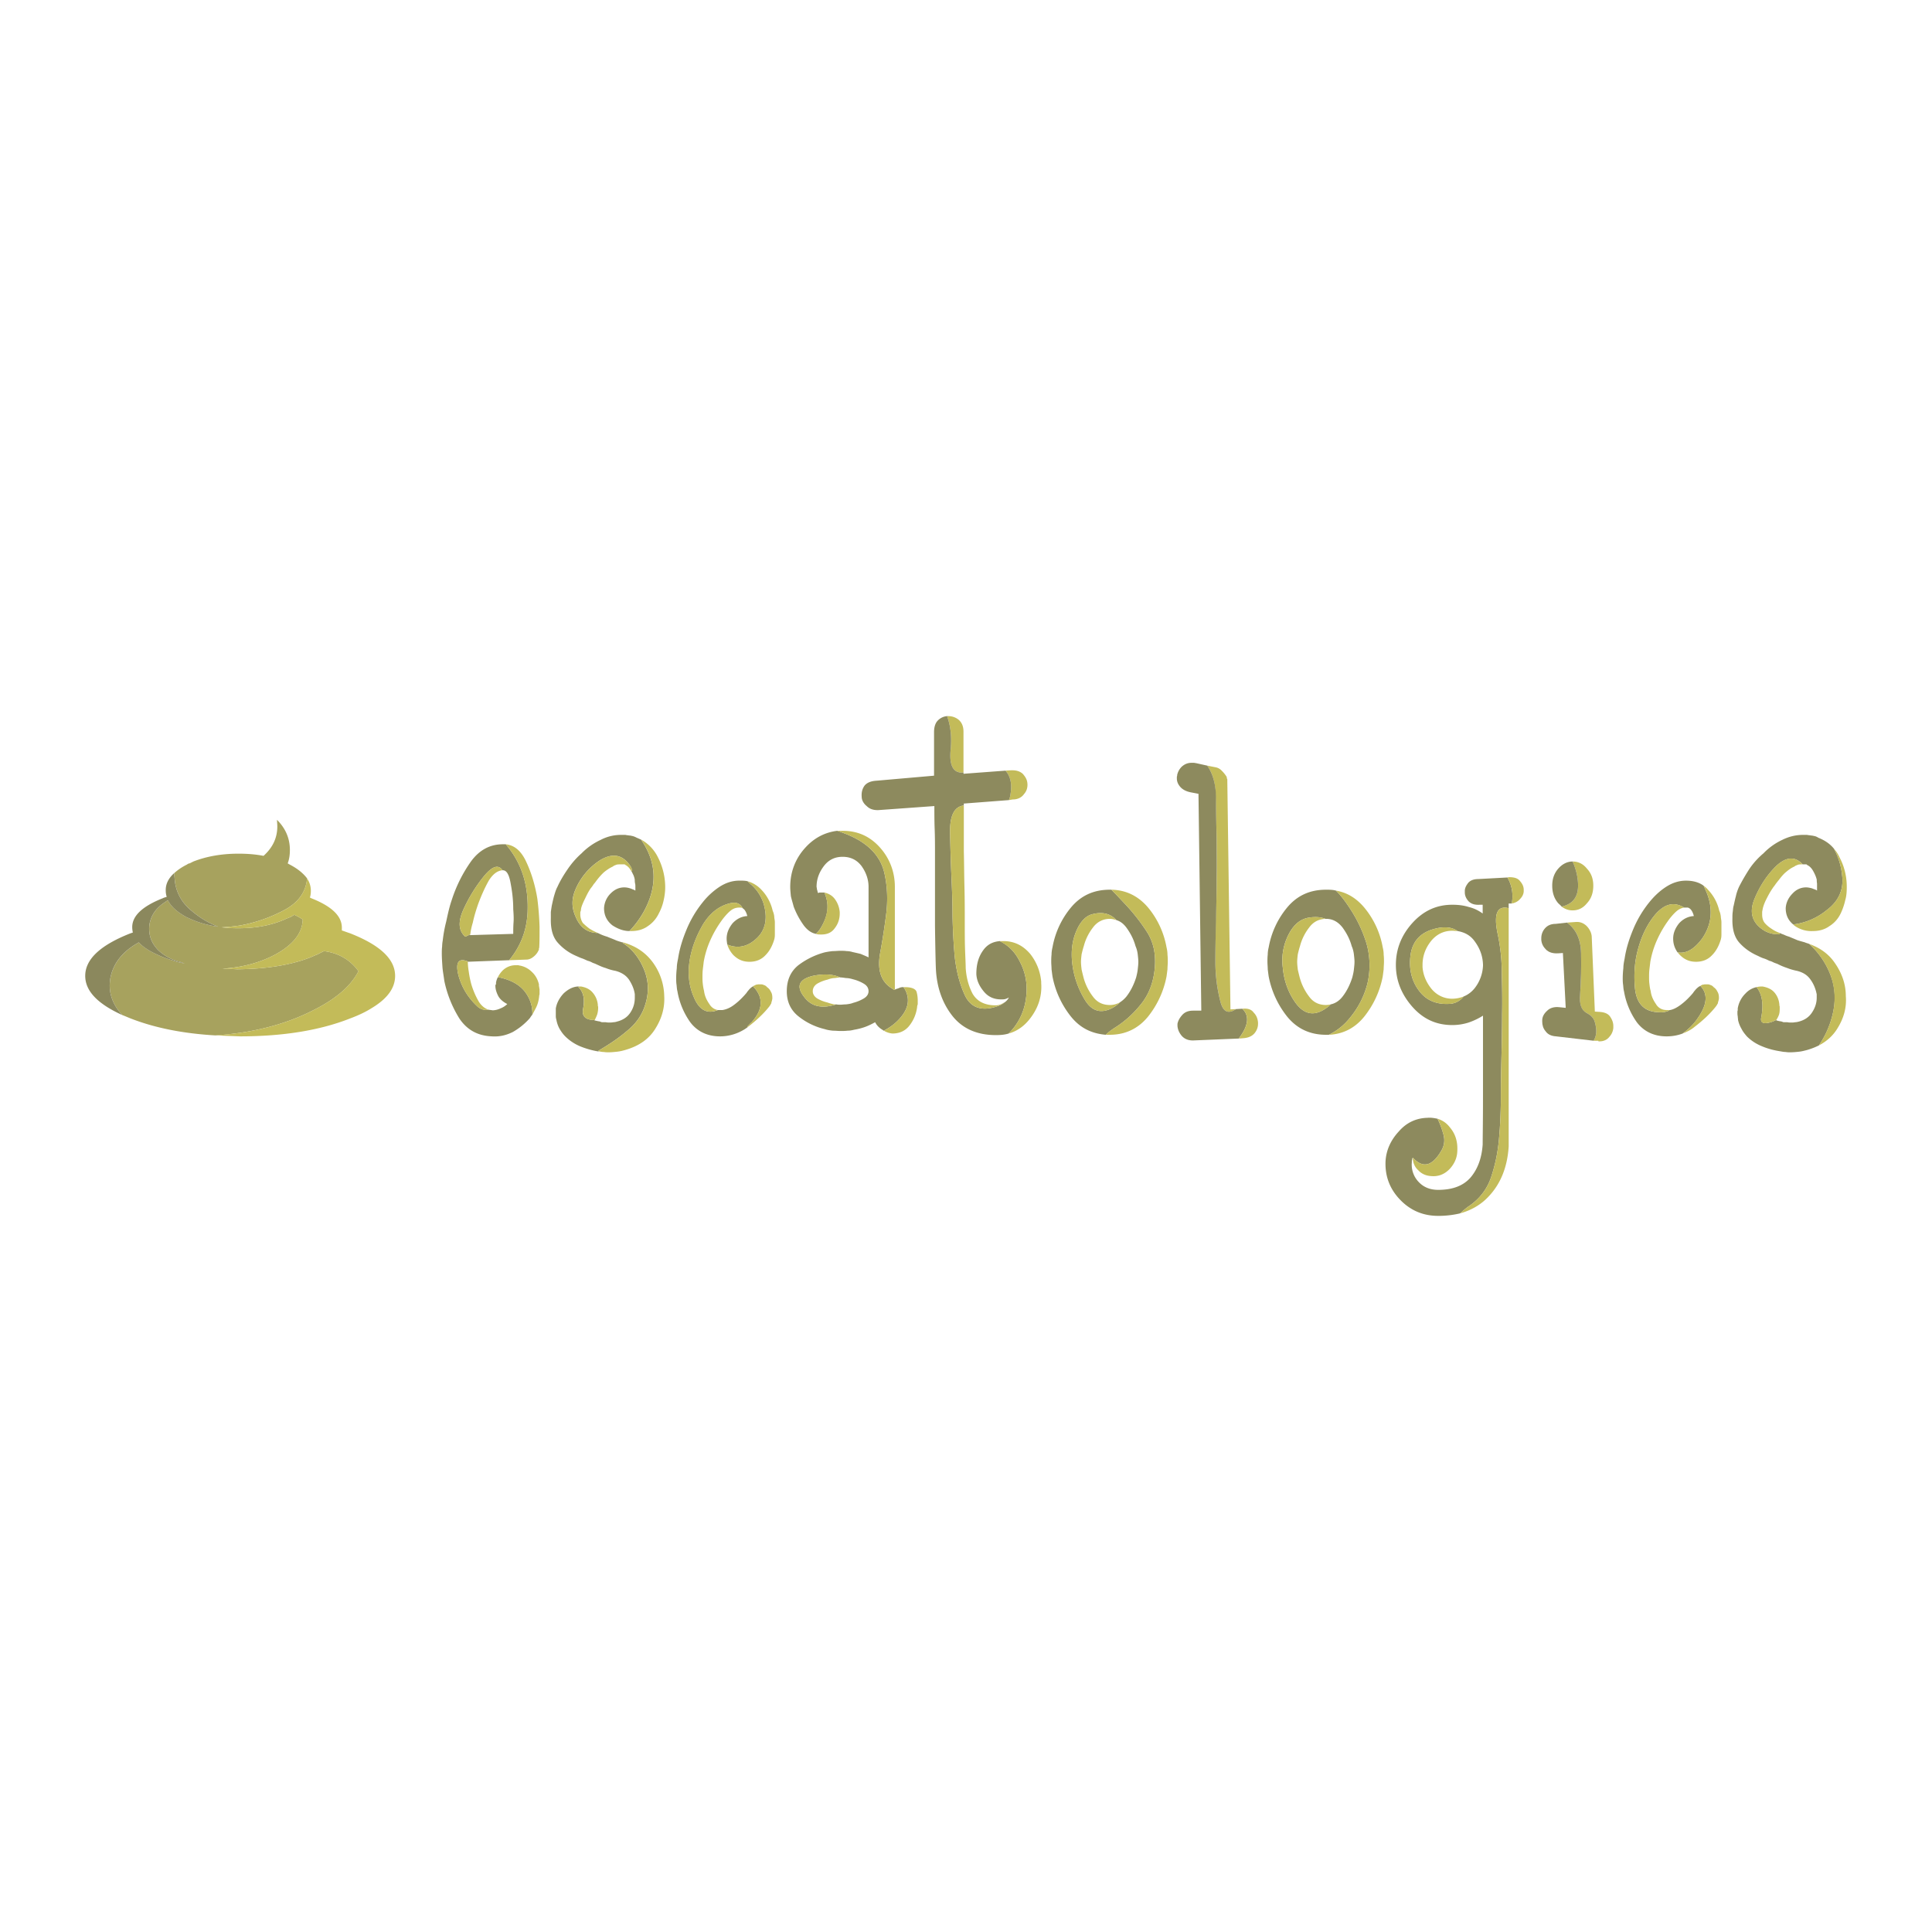 <svg xmlns="http://www.w3.org/2000/svg" width="2500" height="2500" viewBox="0 0 192.756 192.756"><g fill-rule="evenodd" clip-rule="evenodd"><path fill="#fff" d="M0 0h192.756v192.756H0V0z"/><path d="M27.667 82.452c0 1.125-.438 2.094-1.375 2.938-.782-.156-1.626-.219-2.501-.219-1.72 0-3.22.282-4.501.782l-.375.188c-.094 0-.188.063-.281.125-.5.25-.906.532-1.25.844 0 .125 0 .25.031.406.063 1.25.532 2.282 1.438 3.126.907.813 1.845 1.407 2.907 1.813a9.889 9.889 0 0 1-2.782-.782c-.125-.062-.219-.094-.344-.156-.938-.5-1.563-1.063-1.875-1.688a.677.677 0 0 0-.25.156c-.907.562-1.438 1.312-1.594 2.251-.062.438-.032.875.093 1.281.125.438.375.844.719 1.219.562.563 1.219.938 2.063 1.188.188.031.407.125.657.219-.219-.062-.469-.094-.688-.156a16.47 16.47 0 0 1-1.5-.5c-1.094-.438-1.907-.907-2.407-1.469-.031.031-.063.031-.094.062-1.5.845-2.407 1.97-2.719 3.377-.282 1.375.094 2.657 1.157 3.813.25.094.531.219.844.344 2.407.938 5.221 1.501 8.44 1.688 3.751-.251 7.034-1.095 9.816-2.532 2.25-1.126 3.72-2.407 4.47-3.877-.844-1.156-2-1.813-3.438-2-.219.094-.438.219-.688.344-.188.062-.375.156-.594.25-2.032.812-4.501 1.188-7.377 1.219-.5-.031-1-.031-1.469-.062 2.032-.125 3.813-.625 5.314-1.438 1.751-.969 2.657-2.125 2.688-3.47a5.601 5.601 0 0 0-.844-.469c-.156.094-.281.188-.438.25-.094.031-.188.094-.25.094-1.375.657-3.001 1-4.876 1a14.35 14.35 0 0 1-1.688-.094c.625-.031 1.25-.094 1.876-.188a15.06 15.06 0 0 0 4.439-1.563c1.375-.75 2.094-1.782 2.22-3.126-.375-.5-.938-.969-1.719-1.375-.062-.031-.157-.094-.219-.125.156-.406.219-.844.219-1.344 0-1.156-.438-2.157-1.282-3.001-.005.187.027.407.027.657z" fill="#a7a25e"/><path d="M22.102 92.518c.532.062 1.095.094 1.688.094 1.875 0 3.501-.344 4.876-1 .063 0 .157-.062.25-.094.156-.062.281-.156.438-.25a5.7 5.7 0 0 1 .844.469c-.031 1.344-.938 2.501-2.688 3.47-1.5.813-3.282 1.313-5.314 1.438.469.031.969.031 1.469.062 2.876-.031 5.345-.406 7.377-1.219.219-.094.406-.188.594-.25.25-.125.469-.25.688-.344 1.438.187 2.595.844 3.438 2-.75 1.47-2.22 2.751-4.47 3.877-2.782 1.438-6.064 2.281-9.816 2.532l2.47.094c4.283 0 7.971-.595 10.973-1.782.844-.312 1.563-.656 2.157-1.031 1.563-.938 2.345-2.001 2.345-3.22 0-1.657-1.469-3.064-4.501-4.252-.281-.094-.531-.188-.813-.281v-.281c0-1.157-1-2.126-3.063-2.938-.031-.031-.062-.031-.125-.062.062-.188.094-.406.094-.657a2.18 2.18 0 0 0-.375-1.25c-.125 1.345-.844 2.376-2.22 3.126a15.06 15.06 0 0 1-4.439 1.563c-.626.092-1.251.154-1.877.186z" fill="#c3bb59"/><path d="M16.538 88.891c0 .188.032.375.094.594-.125.031-.25.062-.375.125-2.063.812-3.095 1.782-3.064 2.938 0 .156.031.344.062.5-.094 0-.156.062-.219.062-3.032 1.188-4.533 2.595-4.533 4.252 0 1.5 1.219 2.782 3.689 3.907-1.063-1.156-1.438-2.438-1.157-3.813.312-1.407 1.219-2.532 2.719-3.377l.094-.062c.5.562 1.313 1.032 2.407 1.469.469.188.969.344 1.5.5.219.062.469.094.688.156-.25-.094-.469-.188-.657-.219-.844-.25-1.5-.625-2.063-1.188-.344-.375-.594-.782-.719-1.219a2.933 2.933 0 0 1-.093-1.281c.156-.938.688-1.688 1.594-2.251a.677.677 0 0 1 .25-.156c.312.625.938 1.188 1.875 1.688.125.062.219.094.344.156a9.889 9.889 0 0 0 2.782.782c-1.062-.407-2-1-2.907-1.813-.906-.844-1.375-1.875-1.438-3.126-.031-.156-.031-.281-.031-.406-.592.532-.873 1.126-.842 1.782z" fill="#8b885d"/><path d="M150.396 87.547l-2.908.156c-.436 0-.781.125-1 .375-.219.282-.344.532-.344.813v.125c0 .344.125.625.375.906.281.281.658.375 1.127.344h.281v.876a3.87 3.87 0 0 0-1.408-.657c-.5-.156-1.031-.219-1.625-.219-1.594 0-2.906.625-4.002 1.845-1.062 1.188-1.625 2.563-1.625 4.157 0 1.563.562 2.938 1.625 4.158 1.096 1.25 2.408 1.844 4.002 1.844.594 0 1.125-.094 1.625-.25a6.74 6.74 0 0 0 1.439-.688v8.128c0 2.407-.031 3.97-.031 4.72-.094 1.376-.5 2.47-1.221 3.314-.719.812-1.781 1.219-3.219 1.219-.781 0-1.438-.25-1.939-.781a2.48 2.48 0 0 1-.688-1.97v-.156c0-.031.031-.062.031-.094 0-.062 0-.125.031-.156s.031-.031.031-.062c1.002 1.095 1.939.875 2.846-.688.281-.47.375-1.001.219-1.595a8.81 8.81 0 0 0-.594-1.594c-.312-.062-.625-.125-1-.094-1.127.031-2.096.469-2.877 1.375-.781.844-1.25 1.845-1.312 2.97-.062 1.501.438 2.782 1.469 3.845 1.031 1.063 2.283 1.595 3.783 1.595a9.38 9.38 0 0 0 2.188-.25c.312-.281.625-.562.969-.781.971-.688 1.689-1.595 2.096-2.751.406-1.188.688-2.47.812-3.877.125-1.375.188-2.782.188-4.22 0-1.345.031-2.688.062-4.033.031-1.406.062-2.813.062-4.22.031-1.47 0-2.813-.031-4.127 0-1.375-.156-2.719-.438-4.001-.375-1.907 0-2.72 1.125-2.438v-.469h.312c.158-.906.033-1.781-.436-2.594zm-9.66 7.69c.188-1.25.877-2.063 2.064-2.47 1.156-.375 2-.312 2.625.125.719.125 1.281.438 1.688 1 .533.719.814 1.469.846 2.344v.124a3.92 3.92 0 0 1-.846 2.251 2.71 2.71 0 0 1-1.094.812c-.312.406-.75.657-1.25.72-1.406.125-2.5-.313-3.25-1.376-.72-.998-.97-2.186-.783-3.53z" fill="#8d8a5e"/><path d="M144.895 92.861c.188 0 .344.031.531.031-.625-.438-1.469-.5-2.625-.125-1.188.406-1.877 1.219-2.064 2.47-.188 1.344.062 2.531.783 3.532.75 1.062 1.844 1.501 3.25 1.376a1.84 1.84 0 0 0 1.25-.72 3.254 3.254 0 0 1-1.125.219c-.812 0-1.531-.344-2.062-.969-.531-.656-.844-1.376-.906-2.188v-.125-.094c0-.875.281-1.657.844-2.375.561-.688 1.28-1.032 2.124-1.032zM150.553 87.516l-.156.031c.469.813.594 1.688.438 2.595.344-.062.625-.219.812-.438.25-.25.375-.532.375-.813v-.062-.062c0-.344-.156-.625-.406-.907-.22-.251-.563-.344-1.063-.344zM150.521 90.61c-1.125-.281-1.5.532-1.125 2.438.281 1.282.438 2.626.438 4.001.031 1.313.062 2.657.031 4.127 0 1.406-.031 2.813-.062 4.22-.031 1.345-.062 2.688-.062 4.033 0 1.438-.062 2.845-.188 4.22a16.404 16.404 0 0 1-.812 3.877c-.406 1.156-1.125 2.062-2.096 2.751-.344.219-.656.5-.969.781 1.125-.312 2.096-.875 2.846-1.688 1.219-1.281 1.875-2.97 2-5.001V90.61h-.001zM143.426 111.618c.25.5.438 1.031.594 1.594a2.004 2.004 0 0 1-.219 1.595c-.906 1.562-1.844 1.782-2.846.688 0 .5.188.938.533 1.25.344.375.781.563 1.312.595.719.062 1.312-.188 1.812-.688.5-.531.75-1.125.781-1.75.062-1.001-.188-1.782-.75-2.438a2.385 2.385 0 0 0-1.217-.846zM158.336 86.672c-.375-.469-.844-.719-1.438-.719.281.625.469 1.282.531 2 .125 1.407-.406 2.22-1.625 2.501.344.25.688.375 1.094.375.594 0 1.062-.25 1.438-.719.439-.469.627-1.063.627-1.75 0-.657-.188-1.219-.627-1.688z" fill="#c3bb59"/><path d="M156.898 85.953c-.531 0-1.031.25-1.438.719s-.594 1.031-.594 1.688c0 .688.188 1.282.594 1.75.125.125.25.219.344.344 1.219-.281 1.75-1.094 1.625-2.501a6.072 6.072 0 0 0-.531-2zM133.297 88.86c-.312-.094-.656-.094-1-.094-1.625 0-2.908.594-3.908 1.813a8.551 8.551 0 0 0-1.812 3.939c-.062.25-.094.5-.094.719-.031.281-.031.5-.031.719 0 .25.031.501.031.75.031.25.062.5.094.719a9.19 9.19 0 0 0 1.844 4.002c.969 1.188 2.252 1.813 3.877 1.813h.281a6.083 6.083 0 0 0 2.125-1.72 8.674 8.674 0 0 0 1.721-3.376 8.01 8.01 0 0 0-.094-4.033 13.482 13.482 0 0 0-1.564-3.345c-.439-.687-.908-1.343-1.47-1.906zm-2.688 2.688c.625-.094 1.156-.062 1.625.125h.062c.688 0 1.219.313 1.656.875.406.562.719 1.156.906 1.844.125.282.188.562.219.812.031.282.062.532.062.75 0 .25-.031.501-.062.781-.031.281-.094.531-.156.781-.219.688-.531 1.345-.969 1.907-.312.406-.719.688-1.188.782-.125.125-.25.25-.406.344-1.156.844-2.158.719-3.033-.406-.75-1.001-1.219-2.22-1.344-3.627a5.625 5.625 0 0 1 .812-3.688c.471-.717 1.033-1.155 1.816-1.28z" fill="#8d8a5e"/><path d="M132.234 91.673c-.469-.188-1-.219-1.625-.125-.783.125-1.346.563-1.814 1.282a5.614 5.614 0 0 0-.812 3.688c.125 1.407.594 2.626 1.344 3.627.875 1.125 1.877 1.25 3.033.406.156-.094.281-.219.406-.344a2.423 2.423 0 0 1-.469.062c-.719 0-1.281-.282-1.688-.845a5.416 5.416 0 0 1-.939-1.907c-.062-.25-.125-.5-.188-.781-.031-.28-.062-.531-.062-.781 0-.219.031-.469.062-.75.062-.25.125-.531.219-.812a5.099 5.099 0 0 1 .908-1.844c.407-.563.938-.844 1.625-.876z" fill="#c3bb59"/><path d="M138.049 95.237c0-.219-.031-.469-.094-.719a8.55 8.55 0 0 0-1.814-3.939c-.781-.938-1.719-1.532-2.844-1.719.562.563 1.031 1.219 1.469 1.907a13.378 13.378 0 0 1 1.564 3.345 8.01 8.01 0 0 1 .094 4.033 8.66 8.66 0 0 1-1.721 3.376 6.085 6.085 0 0 1-2.125 1.72c1.438-.063 2.625-.688 3.533-1.813a9.2 9.2 0 0 0 1.844-4.002c.031-.219.062-.469.094-.719 0-.249.031-.5.031-.75 0-.22 0-.438-.031-.72z" fill="#c3bb59"/><path d="M164.527 90.048a10.937 10.937 0 0 0-1.564 2.626c-.406.969-.719 1.938-.875 2.97-.062.312-.125.625-.125.938a9.508 9.508 0 0 0-.062.938c0 .25 0 .47.031.688s.031.469.094.688a7.51 7.51 0 0 0 1.281 3.095c.688.907 1.689 1.407 2.971 1.407.562 0 1.094-.094 1.594-.281.594-.438 1.125-.938 1.531-1.563.939-1.344 1.002-2.407.25-3.188-.062.031-.156.062-.219.125a1.8 1.8 0 0 0-.344.344c-.062.062-.125.156-.188.25-.062.062-.156.188-.281.312a6.68 6.68 0 0 1-.969.876c-.344.25-.688.438-1.031.5h-.094l.031.031a1.91 1.91 0 0 1-1.031.188c-1.471-.031-2.252-.844-2.408-2.407-.125-1.376-.031-2.688.312-3.907.375-1.376.938-2.501 1.689-3.408.938-1.094 1.875-1.344 2.906-.719h.376a.633.633 0 0 1 .312.219c.125.156.219.375.281.625-.562.031-1.062.281-1.469.719-.375.469-.594.969-.594 1.531 0 .532.156.969.438 1.376.875.156 1.688-.344 2.469-1.407.783-1.156 1.033-2.407.689-3.782-.125-.532-.344-1-.562-1.469-.471-.344-1.064-.5-1.752-.5-.719 0-1.375.219-2 .625-.624.403-1.187.935-1.687 1.56z" fill="#8d8a5e"/><path d="M164.559 98.145c-.031-.25-.031-.438-.031-.626 0-.25 0-.5.031-.781l.094-.781a9.17 9.17 0 0 1 .719-2.282c.344-.75.75-1.407 1.219-2.032.25-.312.5-.594.781-.813a1.5 1.5 0 0 1 .656-.281c-1.031-.625-1.969-.375-2.906.719-.752.907-1.314 2.032-1.689 3.408-.344 1.219-.438 2.531-.312 3.907.156 1.563.938 2.376 2.408 2.407.375.031.719-.031 1.031-.188l-.031-.031h-.25c-.469 0-.844-.219-1.062-.594-.281-.407-.469-.813-.531-1.313-.067-.219-.096-.469-.127-.719z" fill="#c3bb59"/><path d="M169.967 88.36c.219.469.438.938.562 1.469.344 1.375.094 2.626-.689 3.782-.781 1.063-1.594 1.563-2.469 1.407.062.062.125.156.219.25.469.469.969.688 1.625.688.658 0 1.189-.219 1.596-.656.406-.406.688-.938.875-1.563.062-.219.062-.406.062-.594v-.594-.281-.25c0-.219-.062-.407-.062-.594-.031-.188-.062-.375-.156-.563a4.426 4.426 0 0 0-1.125-2.094c-.126-.157-.282-.282-.438-.407zM170.967 98.488a.595.595 0 0 0-.344-.219c-.094-.062-.219-.062-.375-.062h-.189c-.061.031-.154.031-.186.031-.064.031-.158.062-.221.125.752.781.689 1.845-.25 3.188-.406.625-.938 1.125-1.531 1.563.406-.157.812-.345 1.188-.657.814-.625 1.533-1.281 2.127-2.031.062-.094.125-.156.156-.25.062-.062.062-.125.062-.188a.579.579 0 0 0 .062-.219c.031-.062.031-.125.031-.218 0-.22-.031-.438-.156-.626a1.037 1.037 0 0 0-.374-.437zM158.273 92.361c-.312-.282-.656-.407-1.062-.375l-.875.062c.875.625 1.375 1.626 1.406 3.032.031 1.376 0 2.751-.094 4.126-.094.97.125 1.563.625 1.845.438.219.752.531.846.938.219.75.188 1.344-.125 1.845h.468c0 .031.031.062.031.062h.094c.406 0 .75-.156.969-.438a1.5 1.5 0 0 0 .406-.907v-.094-.094c0-.344-.125-.656-.344-.969-.219-.281-.562-.406-1.031-.438l-.469-.031-.312-7.503c-.031-.373-.22-.748-.533-1.061z" fill="#c3bb59"/><path d="M157.742 95.081c-.031-1.406-.531-2.407-1.406-3.032l-1.125.125c-.469 0-.812.156-1.062.438s-.375.625-.375 1v.157c.031.375.188.688.469.969.281.282.688.407 1.219.375l.469-.032.281 5.471-.625-.062c-.5-.062-.938.062-1.219.344-.312.281-.5.594-.5.969v.124c0 .344.094.688.344.97.188.28.531.469 1.031.5l3.752.438c.312-.501.344-1.095.125-1.845-.094-.406-.408-.719-.846-.938-.5-.281-.719-.875-.625-1.845.093-1.375.124-2.75.093-4.126z" fill="#8d8a5e"/><path d="M121.887 76.887a1.12 1.12 0 0 0-.656-.344l-.781-.156c.562.813.844 1.845.844 3.095l.094 4.221c0 1.25.031 2.563 0 3.907 0 1.407-.031 2.813-.094 4.22 0 1.282-.031 2.688-.031 4.126 0 1.438.188 2.813.531 4.096.281.938.781 1.125 1.531.625l-.562.031-.312-22.727v-.219a.597.597 0 0 1-.062-.25 3.248 3.248 0 0 0-.502-.625z" fill="#c3bb59"/><path d="M120.449 76.387l-1.125-.25c-.062 0-.156-.031-.221-.031h-.219c-.375 0-.688.125-.969.375a1.64 1.64 0 0 0-.469.844v.093c-.031.031-.031.094-.031.125v.125c0 .312.125.594.344.844s.562.438 1 .531l.814.156.281 21.633h-.812c-.502 0-.846.156-1.096.438s-.406.562-.469.875v.219c.031.375.188.719.469 1.032.281.281.656.438 1.189.406l4.5-.188v-.062c.938-1.251 1.031-2.22.312-2.907h-.094l-.531.031c-.75.5-1.25.312-1.531-.625a15.804 15.804 0 0 1-.531-4.096c0-1.438.031-2.845.062-4.126.031-1.407.062-2.813.062-4.22.031-1.344 0-2.657 0-3.907-.031-1.407-.062-2.813-.062-4.221-.029-1.25-.31-2.281-.873-3.094z" fill="#8d8a5e"/><path d="M125.514 102.083v-.062c-.031-.375-.156-.719-.438-1-.219-.312-.594-.438-1.127-.375.719.688.625 1.656-.312 2.907v.062l.375-.031c.502-.031.877-.188 1.127-.469.25-.282.375-.626.375-.97v-.062zM95.659 71.823a1.617 1.617 0 0 0-1.032-.375l-.125.031c.344.969.469 2.063.344 3.313-.156 1.625.281 2.376 1.282 2.282v-2.876-1.188c0-.531-.157-.906-.469-1.187zM100.785 76.856l-.469.031c.531.594.688 1.407.469 2.532-.031.125-.062.281-.125.406l.375-.062c.533 0 .908-.219 1.127-.532.281-.312.375-.688.344-1.062-.031-.375-.188-.657-.469-.969-.314-.282-.721-.376-1.252-.344z" fill="#c3bb59"/><path d="M100.66 79.825c.062-.125.094-.281.125-.406.219-1.125.062-1.938-.469-2.532l-4.188.313v-.125c-1 .094-1.438-.657-1.282-2.282.125-1.25 0-2.344-.344-3.313l.125-.031h-.155a1.454 1.454 0 0 0-.907.438c-.25.25-.375.657-.375 1.157v4.345l-5.72.5c-.563.031-.969.188-1.219.5-.219.312-.312.656-.281 1.094 0 .344.188.688.5.938.281.281.625.406 1.125.406l5.627-.406c0 .75 0 1.531.031 2.312.031.782.031 1.595.031 2.407v7.253c.031 2.25.062 3.688.094 4.345.094 1.751.625 3.314 1.625 4.596 1 1.281 2.47 1.938 4.345 1.938.469 0 .875-.031 1.281-.156a5.908 5.908 0 0 0 1.658-3.063c.281-1.407.156-2.752-.5-4.033-.471-1-1.158-1.688-2.033-2.125-.719.062-1.25.344-1.656.907-.5.688-.688 1.469-.688 2.375.031.626.281 1.188.75 1.751.438.531 1 .781 1.719.781.156 0 .281 0 .406-.03.125-.032.25-.095.375-.157a1.362 1.362 0 0 1-.5.532h-.031v.031a2.33 2.33 0 0 1-.625.312c-1.562.531-2.657.156-3.251-1.126-.532-1.156-.844-2.438-1-3.813a57.496 57.496 0 0 1-.219-4.158c0-1.406-.062-2.813-.125-4.22-.062-1.438-.094-2.813-.125-4.126 0-1.625.438-2.47 1.375-2.595v-.188l4.501-.346z" fill="#8d8a5e"/><path d="M94.784 82.952c.031 1.313.062 2.688.125 4.126.062 1.407.125 2.813.125 4.22.031 1.47.094 2.814.219 4.158.156 1.375.469 2.657 1 3.813.594 1.282 1.688 1.657 3.251 1.126.219-.062.438-.188.625-.312v-.031c-.25.156-.5.25-.781.25-1.094 0-1.844-.375-2.312-1.157-.407-.781-.626-1.626-.688-2.563 0-.344-.031-.938-.062-1.781-.031-.845-.031-1.845-.031-2.97 0-1.032 0-2.125-.031-3.313-.031-1.157-.031-2.376-.062-3.564v-2.407-2.188c-.941.123-1.378.967-1.378 2.593zM103.881 98.02v-.062a5.144 5.144 0 0 0-1.094-2.782c-.689-.813-1.533-1.25-2.564-1.282h-.5c.906.438 1.594 1.125 2.064 2.125.656 1.281.781 2.626.5 4.033a5.9 5.9 0 0 1-1.658 3.063c.814-.219 1.533-.72 2.096-1.438.844-1.062 1.25-2.251 1.156-3.595v-.062z" fill="#c3bb59"/><path d="M110.883 88.766h-.156c-1.625 0-2.906.594-3.908 1.813a8.551 8.551 0 0 0-1.812 3.939c-.062.25-.094.5-.094.719-.031.281-.031.5-.031.719 0 .25.031.501.031.75.031.25.062.5.094.719a9.19 9.19 0 0 0 1.844 4.002c.908 1.125 2.033 1.688 3.471 1.813.219-.219.469-.407.781-.626a10.297 10.297 0 0 0 2.689-2.375c.781-.938 1.25-2.095 1.406-3.502.156-1.469-.094-2.719-.781-3.782a19.506 19.506 0 0 0-2.189-2.782c-.501-.531-.939-1.001-1.345-1.407zm-1.875 2.439c.969-.25 1.781-.062 2.375.594.406.125.719.375 1 .75.408.562.719 1.156.908 1.844.125.282.188.562.219.812.031.282.062.532.062.75 0 .25-.031.501-.062.781-.031.281-.094.531-.156.781-.219.688-.533 1.345-.971 1.907a2.683 2.683 0 0 1-.625.562c-.219.22-.469.407-.75.563-1.156.625-2.094.344-2.781-.813a8.923 8.923 0 0 1-1.252-3.657c-.156-1.406.062-2.657.688-3.751.376-.623.814-.998 1.345-1.123z" fill="#8d8a5e"/><path d="M111.383 91.798c-.594-.656-1.406-.844-2.375-.594-.531.125-.969.5-1.346 1.125-.625 1.094-.844 2.345-.688 3.751a8.909 8.909 0 0 0 1.252 3.657c.688 1.157 1.625 1.438 2.781.813.281-.156.531-.344.75-.563a1.96 1.96 0 0 1-1.031.282c-.719 0-1.281-.282-1.688-.845a5.43 5.43 0 0 1-.938-1.907c-.062-.25-.125-.5-.188-.781-.031-.28-.062-.531-.062-.781 0-.219.031-.469.062-.75.062-.25.125-.531.219-.812a5.095 5.095 0 0 1 .906-1.844c.406-.562 1-.875 1.688-.875.22-.001.47.062.658.124z" fill="#c3bb59"/><path d="M111.102 102.614c-.312.219-.594.407-.781.626h.406c1.562 0 2.846-.626 3.814-1.813a9.2 9.2 0 0 0 1.844-4.002c.031-.219.062-.469.094-.719 0-.249.031-.5.031-.75 0-.219 0-.438-.031-.719 0-.219-.031-.469-.094-.719a8.566 8.566 0 0 0-1.812-3.939c-.969-1.156-2.189-1.782-3.689-1.813.406.406.844.875 1.344 1.407a19.506 19.506 0 0 1 2.189 2.782c.688 1.063.938 2.313.781 3.782-.156 1.407-.625 2.563-1.406 3.502a10.3 10.3 0 0 1-2.69 2.375z" fill="#c3bb59"/><path d="M183.783 87.297a6.975 6.975 0 0 0-.812-2.626c-.406-.5-.938-.844-1.564-1.094a1.119 1.119 0 0 0-.344-.156c-.156-.032-.281-.063-.375-.063-.156-.031-.281-.031-.406-.062h-.375c-.719 0-1.406.157-2.094.5a6.308 6.308 0 0 0-1.875 1.344 7.483 7.483 0 0 0-1.408 1.563 20.037 20.037 0 0 0-1.031 1.782c-.125.281-.25.625-.312.938-.094.344-.156.656-.219.938-.062.188-.062.407-.094.625s-.031.406-.031.625c-.031 1.063.188 1.875.688 2.438.5.562 1.125 1 1.844 1.313.189.094.377.188.564.25.219.062.406.156.594.25.156.031.281.094.406.156s.25.094.406.156a6.4 6.4 0 0 0 .969.406c.312.125.656.219.969.281.625.156 1.062.438 1.375.906.312.438.5.938.596 1.438V99.55c0 .5-.156 1-.471 1.469-.281.438-.719.75-1.312.906-.125.031-.25.062-.375.062-.125.031-.25.031-.406.031-.125 0-.219 0-.375-.031h-.375c-.094-.031-.219-.094-.344-.094a3.066 3.066 0 0 1-.375-.094v-.031a1.068 1.068 0 0 0-.281.125c-.906.344-1.346.219-1.221-.375.252-1.312.096-2.345-.469-3.032a2.058 2.058 0 0 0-1.094.625 2.69 2.69 0 0 0-.781 1.501v.188c-.031.062-.031.125-.031.156v.094c0 .094 0 .219.031.344 0 .125.031.25.031.375a3 3 0 0 0 .344.875c.156.312.344.531.531.751.406.406.906.75 1.533 1 .594.25 1.219.406 1.844.5.156.031.344.062.5.062.156.031.312.031.438.031.344 0 .625-.031.906-.062s.5-.094.75-.156a7.018 7.018 0 0 0 1.221-.469 9.317 9.317 0 0 0 1.344-3.001c.344-1.345.312-2.657-.156-3.938a8.023 8.023 0 0 0-2.158-3.189c-.156-.062-.312-.094-.438-.156-.219-.063-.469-.125-.75-.219-.281-.125-.531-.219-.812-.344a2.933 2.933 0 0 1-.562-.219c-.062 0-.094-.031-.156-.062-.062 0-.156-.062-.219-.094v.125c-.5.031-1-.062-1.469-.312-1.283-.75-1.627-1.845-1.033-3.251.531-1.282 1.252-2.345 2.096-3.188 1-.969 1.906-1.063 2.688-.219h-.031.375c.031 0 .094.031.094.062.281.125.469.344.625.625s.281.562.346.844c0 .094 0 .219.029.375v.719c-.094-.094-.25-.125-.406-.188-.125-.062-.312-.094-.5-.125-.594-.062-1.125.156-1.531.594-.406.406-.656.906-.688 1.469 0 .688.25 1.219.75 1.626a6.544 6.544 0 0 0 3.346-1.438c1.214-.905 1.714-2.093 1.526-3.5z" fill="#8d8a5e"/><path d="M182.971 84.671a6.94 6.94 0 0 1 .812 2.626c.188 1.407-.312 2.595-1.531 3.501a6.535 6.535 0 0 1-3.346 1.438l.094.094a2.89 2.89 0 0 0 1.875.562c.627 0 1.189-.156 1.658-.5.5-.313.875-.75 1.125-1.282a6.2 6.2 0 0 0 .438-1.282c.125-.406.156-.844.156-1.344 0-1-.219-2-.719-2.938a3.247 3.247 0 0 0-.562-.875zM179.812 86.234h.031c-.781-.844-1.688-.75-2.688.219-.844.844-1.564 1.907-2.096 3.188-.594 1.406-.25 2.501 1.033 3.251.469.25.969.344 1.469.312v-.124a3.501 3.501 0 0 1-.844-.438 3.055 3.055 0 0 1-.656-.563c-.188-.25-.25-.531-.25-.844v-.188c0-.062 0-.125.029-.219.033-.25.127-.562.314-.969.188-.375.406-.813.688-1.219.094-.156.219-.281.312-.438.094-.125.219-.282.344-.438.219-.281.438-.562.719-.781.25-.219.531-.406.812-.531.094-.094.25-.125.375-.188.158-.03.315-.03.408-.03zM175.656 98.426c-.125 0-.283.031-.408.062.564.688.721 1.72.469 3.032-.125.594.283.719 1.221.375.094-.062.188-.094.281-.125.125-.188.219-.375.281-.562.062-.219.062-.438.062-.625v-.156c0-.031-.031-.094-.031-.094v-.062c-.031-.469-.188-.876-.469-1.22s-.688-.531-1.188-.625h-.158-.06zM182.658 97.363c.438 1.281.5 2.594.156 3.938a9.295 9.295 0 0 1-1.344 3.001c.781-.406 1.406-.97 1.844-1.688.625-1 .938-2.062.844-3.22 0-1.188-.375-2.282-1.094-3.313-.594-.875-1.438-1.5-2.564-1.907a8.013 8.013 0 0 1 2.158 3.189z" fill="#c3bb59"/><path d="M82.186 86.422c.469-.625 1.094-.938 1.875-.938.813 0 1.438.312 1.907.938.438.625.688 1.312.688 2.063v7.033c-.25-.125-.5-.219-.781-.344-.25-.062-.532-.125-.813-.188a2.143 2.143 0 0 0-.594-.094c-.219-.032-.407-.032-.625-.032s-.469.032-.75.032a7.17 7.17 0 0 0-.813.125 7.578 7.578 0 0 0-2.625 1.281c-.782.625-1.157 1.501-1.157 2.595 0 1.032.375 1.876 1.157 2.501a6.63 6.63 0 0 0 2.625 1.281c.282.094.532.125.813.156.281 0 .531.031.75.031s.469 0 .719-.031c.219 0 .406-.031.656-.094.375-.062.75-.156 1.094-.281s.656-.281 1-.469c.157.312.407.562.719.75.063.031.094.094.156.094.407-.219.844-.5 1.25-.875 1.188-1.125 1.438-2.22.813-3.313-.031-.062-.094-.094-.094-.156h-.062a.86.86 0 0 0-.407.094c-.156.062-.312.094-.406.156v.031c-.062 0-.156-.062-.25-.125-1.125-.656-1.532-1.845-1.219-3.564.25-1.344.438-2.594.594-3.813.188-1.438.125-2.813-.156-4.095s-1-2.282-2.125-3.063c-.719-.5-1.563-.875-2.595-1.219-1.25.156-2.313.719-3.188 1.688-1 1.094-1.501 2.438-1.501 3.908 0 .281.032.562.063.907.062.312.188.688.281 1.062a8.06 8.06 0 0 0 1.032 1.907c.344.438.719.719 1.188.812.25-.219.469-.531.657-.906.594-1.095.656-2.157.188-3.22h-.499c-.031 0-.031.031-.062.031h-.094a3.066 3.066 0 0 0-.094-.375c0-.125-.031-.188-.031-.219-.004-.75.246-1.437.716-2.062zm1.656 11.097c.156 0 .344.032.562.063.25 0 .5.062.719.125.375.094.75.25 1.063.438s.469.438.469.75c0 .281-.156.531-.469.719a3.993 3.993 0 0 1-1.063.438c-.219.094-.469.125-.719.156-.219 0-.406.031-.562.031-.094 0-.25 0-.406-.031-.438.125-.844.219-1.188.219-.844.031-1.5-.281-2-.938-.844-1.062-.563-1.781.844-2.125 1.062-.22 1.969-.189 2.75.155z" fill="#8d8a5e"/><path d="M82.561 97.738c.25-.095.5-.156.719-.156.219-.031.438-.063.562-.063-.781-.344-1.688-.375-2.751-.155-1.407.344-1.688 1.062-.844 2.125.5.657 1.156.97 2 .938.344 0 .75-.094 1.188-.219h-.156a3.47 3.47 0 0 1-.719-.188 3.73 3.73 0 0 1-1.032-.407c-.282-.188-.438-.438-.438-.719 0-.312.156-.562.438-.75a3.779 3.779 0 0 1 1.033-.406zM84.061 82.889h-.531c1.032.344 1.875.719 2.595 1.219 1.125.781 1.844 1.782 2.125 3.063s.344 2.657.156 4.095a67.374 67.374 0 0 1-.594 3.813c-.312 1.719.094 2.908 1.219 3.564.094.062.188.125.25.125v-.031-.875-1.032-1.312-1.407-5.627c0-1.469-.5-2.813-1.469-3.908-1-1.124-2.219-1.687-3.751-1.687zM90.282 98.488h-.125c0 .062.063.094.094.156.625 1.094.375 2.188-.813 3.313a6.085 6.085 0 0 1-1.25.875c.25.156.532.25.844.282.75 0 1.313-.282 1.719-.813s.656-1.125.75-1.812c0-.094.031-.219.062-.281v-.376c0-.28-.032-.594-.125-.906-.125-.281-.5-.438-1.156-.438zM83.249 89.642c-.25-.312-.594-.5-1-.594.469 1.063.375 2.125-.188 3.22-.188.375-.406.688-.657.906.157.062.344.062.532.062.594 0 1.031-.188 1.344-.625.344-.438.5-.938.5-1.469v-.063-.062a2.502 2.502 0 0 0-.531-1.375z" fill="#c3bb59"/><path d="M62.397 83.295h-.406c-.719 0-1.407.157-2.063.5a6.435 6.435 0 0 0-1.907 1.344c-.5.438-.969.97-1.375 1.563s-.75 1.156-1.032 1.782c-.156.281-.25.625-.344.938-.094.344-.156.656-.219.938-.031.188-.062.407-.094.625v.625c-.031 1.063.188 1.875.688 2.438.5.562 1.094 1 1.813 1.313.219.094.406.188.594.25s.375.156.594.25c.156.031.281.094.406.156.094.062.25.094.375.156.344.156.657.312 1 .406a4.9 4.9 0 0 0 .969.281c.594.156 1.063.438 1.376.906.281.438.5.938.562 1.438V99.549c0 .5-.125 1-.438 1.469-.282.438-.719.75-1.345.906a1.135 1.135 0 0 1-.344.062c-.156.031-.281.031-.438.031-.094 0-.188 0-.344-.031h-.375c-.125-.031-.219-.094-.344-.094a7.247 7.247 0 0 1-.406-.094c0-.031 0-.031.031-.031-.907 0-1.313-.375-1.157-1.125.188-.969.031-1.688-.469-2.157l.062-.062h-.125c-.5.031-.969.281-1.407.688-.407.438-.688.938-.782 1.501V101.394c0 .125.031.25.062.375.062.312.156.594.312.875.188.312.344.531.563.751.406.406.907.75 1.5 1a8.585 8.585 0 0 0 1.75.5h.125l-.062-.062c1-.594 1.969-1.219 2.845-1.97.813-.656 1.375-1.406 1.719-2.312.5-1.345.5-2.657-.062-3.939-.469-1.094-1.157-1.938-2.063-2.532v-.062c-.062 0-.094 0-.156-.031a3.976 3.976 0 0 1-.313-.094c-.094-.032-.188-.063-.25-.094-.281-.125-.562-.219-.844-.344a4.91 4.91 0 0 1-.938-.375c-1 0-1.75-.531-2.188-1.563-.438-.938-.438-1.813-.062-2.72a6.51 6.51 0 0 1 2.375-2.907c1.313-.844 2.376-.656 3.157.563.063.125.125.281.157.406l-.094.062c.062.062.094.156.125.219.125.219.188.438.219.625 0 .094 0 .219.031.375.031.094.031.219.031.344v.375c-.125-.094-.281-.125-.406-.188a2.375 2.375 0 0 0-.5-.125c-.625-.062-1.125.156-1.563.594a2.205 2.205 0 0 0-.657 1.469c0 .719.282 1.282.844 1.72.532.344 1.094.562 1.688.562a9.462 9.462 0 0 0 1.532-2.125c1.282-2.47 1.157-4.783-.375-7.002-.156-.062-.281-.125-.438-.188a1.866 1.866 0 0 0-.375-.156c-.156-.032-.25-.063-.375-.063-.151-.03-.276-.03-.37-.062z" fill="#8d8a5e"/><path d="M59.584 87.766c.219-.281.469-.562.719-.781.281-.219.562-.406.844-.531.094-.094.219-.125.375-.188.156-.031.281-.031.406-.031h.344c.063 0 .094.031.125.062.25.125.438.344.594.625l.094-.062a2.19 2.19 0 0 0-.157-.406c-.781-1.219-1.875-1.407-3.157-.563a6.51 6.51 0 0 0-2.375 2.907c-.375.907-.375 1.782.062 2.72.438 1.032 1.188 1.563 2.188 1.563a5.297 5.297 0 0 1-.844-.438 6.069 6.069 0 0 1-.656-.563 1.573 1.573 0 0 1-.25-.844v-.188c0-.062.031-.125.062-.219 0-.25.125-.562.312-.969.188-.375.375-.813.656-1.219.125-.156.219-.281.313-.438.126-.125.22-.281.345-.437zM65.649 85.546a4.064 4.064 0 0 0-1.688-1.782c1.532 2.22 1.657 4.532.375 7.002a9.431 9.431 0 0 1-1.532 2.125h.188c.625 0 1.188-.156 1.657-.5.469-.313.844-.75 1.094-1.282.219-.407.375-.844.469-1.282.094-.406.156-.844.156-1.344a6.57 6.57 0 0 0-.719-2.937zM62.147 94.018v.062c.906.595 1.594 1.438 2.063 2.532.563 1.282.563 2.595.062 3.939-.344.906-.906 1.656-1.719 2.312-.875.751-1.844 1.376-2.845 1.97l.062.062c.156.031.313.062.469.062.188.031.344.031.469.031.312 0 .594-.031.875-.062.282-.031.532-.094.75-.156 1.438-.406 2.438-1.125 3.063-2.157.625-1 .938-2.062.875-3.22a5.906 5.906 0 0 0-1.094-3.313c-.717-.999-1.685-1.687-3.03-2.062zM59.584 101.208a2.36 2.36 0 0 0 .094-.625v-.156c-.031-.031-.031-.094-.031-.094v-.062a2.13 2.13 0 0 0-.5-1.22c-.281-.344-.656-.531-1.156-.625h-.218l-.062.062c.5.469.656 1.188.469 2.157-.156.75.25 1.125 1.157 1.125.091-.187.184-.374.247-.562z" fill="#c3bb59"/><path d="M76.152 90.048a4.329 4.329 0 0 0-1.125-1.719 5.236 5.236 0 0 1-.438-.407c-.25-.062-.532-.062-.813-.062-.719 0-1.375.219-2 .625a7.226 7.226 0 0 0-1.688 1.563 11 11 0 0 0-1.563 2.626c-.407.969-.719 1.938-.875 2.97-.063.312-.125.625-.125.938a9.214 9.214 0 0 0-.063.938c0 .25 0 .47.031.688.032.219.032.469.094.688a7.499 7.499 0 0 0 1.282 3.095c.688.907 1.688 1.407 2.97 1.407.875 0 1.719-.25 2.47-.72.093-.062.188-.125.312-.219l-.062-.031c.156-.156.281-.312.438-.438 1.157-1.312 1.188-2.501.125-3.595a.439.439 0 0 1-.125.094 1.8 1.8 0 0 0-.344.344c-.062.062-.125.156-.188.25-.063.062-.156.188-.282.312a6.68 6.68 0 0 1-.969.876c-.375.281-.75.438-1.125.5h-.469c-1.062.438-1.875 0-2.407-1.313-.5-1.156-.625-2.407-.375-3.813.219-1.188.657-2.313 1.313-3.438.688-1.094 1.532-1.782 2.595-2.063.656-.188 1.094-.031 1.345.469a.812.812 0 0 1 .187.157c.125.156.219.375.282.625-.562.031-1.063.281-1.469.719-.375.469-.594.969-.594 1.531 0 .188.031.375.062.594 1.063.438 2.063.219 2.97-.657.873-.846 1.092-2.034.623-3.534z" fill="#8d8a5e"/><path d="M75.027 88.329c.531.5.906 1.094 1.125 1.719.469 1.5.25 2.688-.625 3.532-.906.875-1.907 1.095-2.97.657.125.375.312.719.594 1.032.469.469.97.688 1.626.688s1.188-.219 1.594-.656c.406-.406.688-.938.875-1.563.062-.219.062-.406.062-.594v-.594-.281-.25c0-.219-.062-.407-.062-.594a1.914 1.914 0 0 0-.156-.563 4.428 4.428 0 0 0-1.126-2.094 3 3 0 0 0-1.375-.844c.157.154.282.28.438.405z" fill="#c3bb59"/><path d="M73.776 90.548c.125 0 .219 0 .313.062-.25-.5-.688-.656-1.345-.469-1.062.281-1.907.969-2.595 2.063-.656 1.125-1.094 2.25-1.313 3.438-.25 1.406-.125 2.657.375 3.813.531 1.313 1.344 1.751 2.407 1.313-.375-.062-.656-.281-.844-.594-.282-.407-.469-.813-.532-1.313a4.955 4.955 0 0 1-.125-.719c-.031-.25-.031-.438-.031-.626 0-.25 0-.5.031-.781.031-.25.062-.5.094-.781a9.17 9.17 0 0 1 .719-2.282c.344-.75.75-1.407 1.219-2.032.25-.312.5-.594.781-.813.284-.217.565-.279.846-.279zM76.527 98.488a.595.595 0 0 0-.344-.219c-.093-.062-.219-.062-.375-.062h-.188c-.062.031-.156.031-.188.031-.094.062-.188.094-.312.156 1.062 1.094 1.032 2.282-.125 3.595-.156.125-.281.281-.438.438l.062.031c.812-.625 1.532-1.281 2.126-2.031.062-.094.125-.156.156-.25.062-.062.062-.125.062-.188a.561.561 0 0 0 .062-.219c.031-.062.031-.125.031-.218 0-.22-.031-.438-.156-.626a1.012 1.012 0 0 0-.373-.438z" fill="#c3bb59"/><path d="M50.456 84.233h-.281c-1.282 0-2.345.562-3.189 1.719a14.096 14.096 0 0 0-1.907 3.814c-.25.719-.407 1.469-.563 2.188a13.533 13.533 0 0 0-.344 1.875 3.891 3.891 0 0 0-.062.625c-.031.219-.031.469-.031.688 0 .406.031.844.062 1.313.031.437.125.906.188 1.406a11.53 11.53 0 0 0 1.501 3.751c.75 1.125 1.813 1.719 3.188 1.782.781.062 1.469-.094 2.157-.438a6.635 6.635 0 0 0 1.688-1.375c.062-.094.156-.25.25-.344.031-.844-.219-1.626-.781-2.345-.562-.688-1.407-1.156-2.657-1.406a1.71 1.71 0 0 0-.188.562v.156c-.031.031-.062.062-.062.094v.062c0 .344.125.719.312 1.062.188.312.5.562.875.751a1.99 1.99 0 0 1-.688.438 1.898 1.898 0 0 1-.781.188c-.125-.031-.281-.031-.406-.062-.438.062-.782-.031-1.094-.312-.938-.875-1.563-1.876-1.907-3.127-.313-1.281 0-1.75.938-1.375v.031L50.8 95.8c1.188-1.438 1.813-3.126 1.844-5.033.063-2.595-.656-4.752-2.188-6.534zm-2.251 3.283c.875-1.094 1.5-1.312 1.938-.688h.032c.344 0 .594.375.75 1.188.156.812.281 1.688.281 2.688.031.438.062.875.031 1.313-.031.438-.031.812-.031 1.156l-4.314.125c0-.031 0-.062.031-.094a3.643 3.643 0 0 1-.5.25c-.688-.594-.75-1.5-.156-2.782a15.285 15.285 0 0 1 1.938-3.156z" fill="#8d8a5e"/><path d="M50.143 86.828c-.438-.625-1.062-.406-1.938.688a15.266 15.266 0 0 0-1.938 3.157c-.594 1.282-.531 2.188.156 2.782.156-.062.344-.156.5-.25.031-.25.094-.656.25-1.157.125-.594.312-1.219.531-1.844.313-.844.657-1.625 1.063-2.345.407-.656.876-1 1.376-1.031zM52.488 85.953c-.5-1.063-1.157-1.625-2.032-1.719 1.532 1.782 2.251 3.938 2.188 6.534-.031 1.907-.656 3.595-1.844 5.033l1.719-.062c.281 0 .531-.125.782-.344.25-.219.375-.438.469-.657v-.125c.031-.031.031-.094.031-.094.031-.5.031-1.188.031-2.063a30.062 30.062 0 0 0-.219-2.782c-.218-1.345-.594-2.596-1.125-3.721zM51.55 96.3h-.094c-.469 0-.906.157-1.281.5a2.574 2.574 0 0 0-.5.688c1.25.25 2.095.719 2.657 1.406.562.719.812 1.501.781 2.345.125-.25.25-.469.375-.719.188-.375.282-.813.313-1.22.031-.062.031-.125.031-.188v-.219-.156c0-.062 0-.094-.031-.156 0-.094 0-.125-.031-.188v-.188c-.125-.5-.344-.907-.719-1.251a2.285 2.285 0 0 0-1.219-.625c-.031 0-.062 0-.094-.031h-.094c0 .002-.063.002-.094.002zM46.673 95.956v-.031c-.938-.375-1.25.094-.938 1.375.344 1.251.969 2.252 1.907 3.127.312.281.656.375 1.094.312-.375-.125-.719-.406-.969-.812a7.961 7.961 0 0 1-.75-1.751 9.743 9.743 0 0 1-.25-1.251 6.677 6.677 0 0 1-.094-.969z" fill="#c3bb59"/></g></svg>